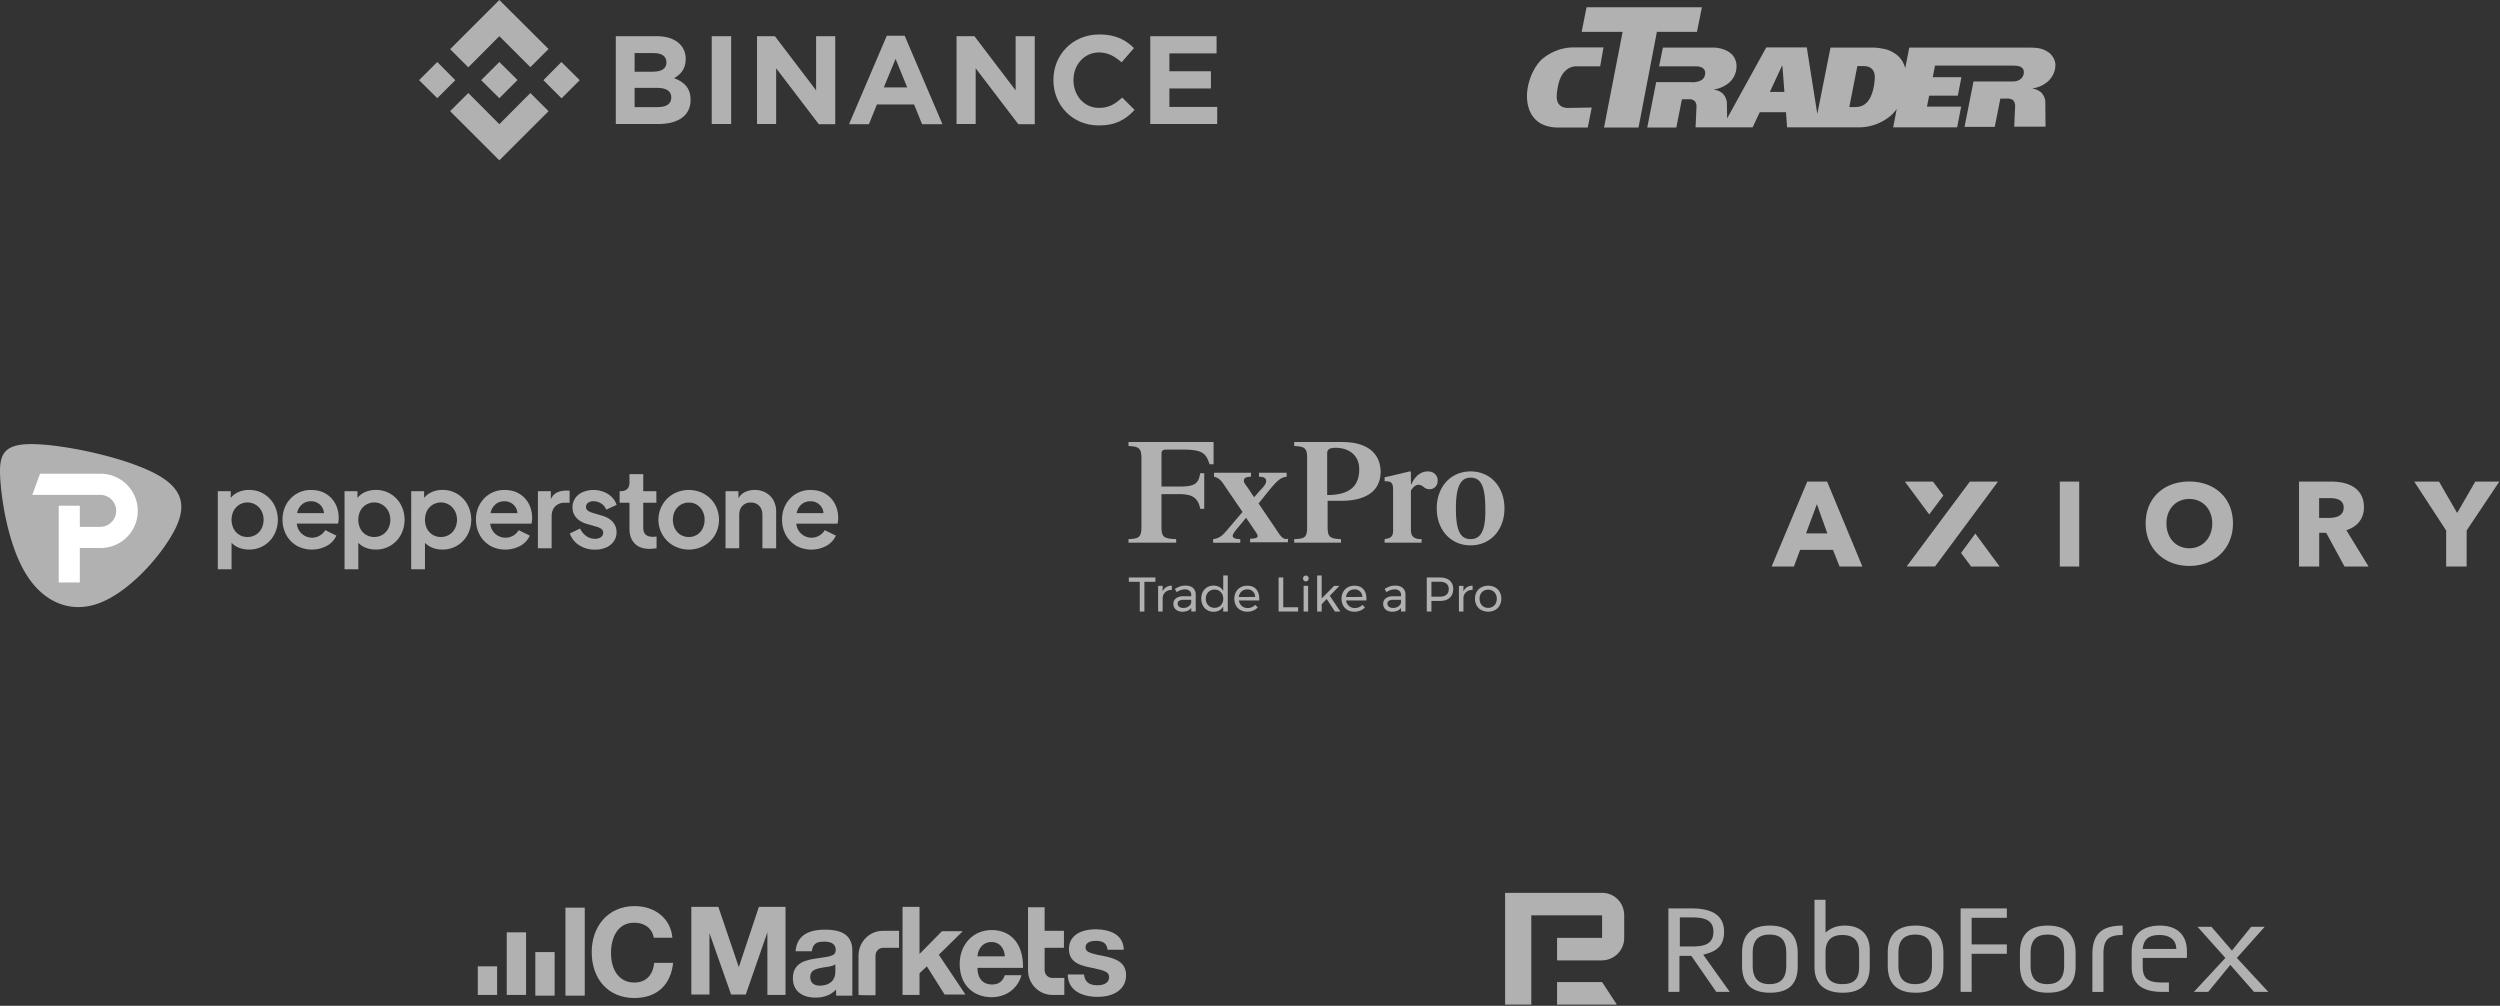 <svg xmlns="http://www.w3.org/2000/svg" viewBox="0 0 686 276">
  <rect x="0" y="0" width="686" height="276" fill="#333333" stroke="none"/>
  <g fill="none" fill-rule="nonzero">
    <g fill="#B1B1B1">
      <path d="M160.455 249.06v24.157h-5.298V249.06h5.298Zm-24.051 16.104v7.84h-5.298v-7.84h5.298Zm7.946-9.324v17.165h-5.298V255.84h5.298Zm7.84 5.404v11.973h-5.297v-11.973h5.297Zm32.528 2.755c-.53 5.933-4.132 9.853-10.701 9.853-6.993 0-11.655-5.085-11.655-12.608 0-6.993 4.45-12.608 11.76-12.608 5.828 0 9.96 3.602 10.384 8.688h-5.086c-.53-2.649-2.543-4.132-5.403-4.132-4.556 0-6.357 4.132-6.357 8.264 0 4.98 2.436 8.158 6.357 8.158 3.178 0 5.085-1.907 5.51-5.403h5.19v-.212Zm4.98 9.006v-24.157h7.416l5.616 16.528 5.51-16.528h7.31v24.157h-4.98V255.84l-5.933 17.059h-4.026l-5.934-16.847V272.9h-4.98v.106Zm44.182.106v-12.29c0-4.875-3.92-5.722-7.417-5.722h-.106c-5.086 0-7.734 2.013-8.052 5.933h4.45c.318-2.013 1.165-2.649 3.39-2.649 2.12 0 3.179.742 3.179 2.331 0 1.378-1.06 1.696-4.132 2.12l-.742.105c-3.285.424-6.887 1.166-6.887 5.51 0 3.284 2.331 5.297 6.251 5.297 2.12 0 4.132-.635 5.616-2.225v1.696h4.45v-.106Zm-4.662-8.476v2.013c0 2.542-1.801 3.814-4.238 3.814-1.695 0-2.649-.848-2.649-2.331 0-2.12 1.907-2.331 3.496-2.649 1.272-.212 2.331-.212 3.39-.847Zm11.019 8.476v-10.913c0-1.06.848-2.12 2.119-2.12h4.344v-4.661h-4.45c-3.708 0-6.675 3.072-6.675 6.78v10.808c0 .106 4.662.106 4.662.106Zm46.407-24.157v6.463h5.298v4.662h-5.298v6.145c0 1.06.848 2.119 2.12 2.119h3.284v4.662h-3.285c-3.708 0-6.675-3.073-6.675-6.781v-17.27h4.556Zm-22.462 6.569-6.569 6.463 7.31 10.913h-5.72l-4.874-7.735-2.014 1.907v5.934h-4.661v-24.157h4.661v12.926l6.146-6.251h5.721Z"/>
      <path d="M280.287 267.601h-4.556c-.636 1.801-1.801 2.543-3.496 2.543-2.543 0-4.027-1.695-4.027-4.556h12.503v-.424c0-6.145-3.285-9.96-8.582-9.96-5.086 0-8.794 3.921-8.794 9.325 0 5.51 3.496 9.111 8.9 9.111 3.92-.105 6.992-2.33 8.052-6.039Zm-4.556-5.191h-7.523c.212-2.437 1.802-3.92 3.815-3.92 2.437 0 3.602 1.906 3.708 3.92Zm32.633-1.802h-4.45c-.212-1.907-1.377-2.437-3.284-2.437-1.695 0-2.755.636-2.755 1.802 0 1.165 1.06 1.483 3.179 2.013l1.695.318c2.966.635 6.251 1.483 6.251 5.297 0 3.603-2.967 5.934-7.84 5.934-4.345 0-8.159-1.802-8.159-6.146h4.45c.212 2.12 1.484 2.967 3.709 2.967 2.013 0 3.178-.848 3.178-2.225 0-1.377-1.271-1.801-3.708-2.331l-.424-.106c-3.073-.636-6.887-1.165-6.887-5.298 0-3.39 2.755-5.403 7.523-5.403 4.026.106 7.416 1.59 7.522 5.615Z"/>
    </g>
    <path fill="#B1B1B1" d="M59.767 134.783h3.544v1.84c.57-.7 1.301-1.253 2.13-1.61a7.089 7.089 0 0 1 2.91-.575 7.615 7.615 0 0 1 4.032 1.08 7.797 7.797 0 0 1 2.822 2.938 8.869 8.869 0 0 1 0 8.324 7.82 7.82 0 0 1-2.822 2.938 7.688 7.688 0 0 1-4.06 1.08 7.403 7.403 0 0 1-2.68-.475 5.738 5.738 0 0 1-2.102-1.38v7.272h-3.774v-21.432Zm10.413 11.96a4.278 4.278 0 0 0 1.57-1.685c.392-.751.59-1.588.576-2.434a5.01 5.01 0 0 0-.575-2.42 4.43 4.43 0 0 0-1.571-1.683 4.293 4.293 0 0 0-6.077 1.656 5.621 5.621 0 0 0 0 4.897 4.18 4.18 0 0 0 3.788 2.274 4.322 4.322 0 0 0 2.289-.611v.007Zm11.178 2.968a7.627 7.627 0 0 1-2.822-2.967 8.616 8.616 0 0 1-1.008-4.14 8.423 8.423 0 0 1 1.024-4.192 7.707 7.707 0 0 1 2.792-2.898 7.558 7.558 0 0 1 3.961-1.065c1.633 0 3.013.35 4.14 1.051a7.01 7.01 0 0 1 2.6 2.774c.6 1.185.905 2.498.887 3.826 0 .288-.013.57-.04.848-.025.251-.078.498-.16.736H81.446a4.2 4.2 0 0 0 7.806 1.785l3.053 1.498a5.967 5.967 0 0 1-2.53 2.76 8.7 8.7 0 0 1-8.426-.014l.01-.002Zm1.514-11.305a4.038 4.038 0 0 0-1.339 2.399h7.36a3.42 3.42 0 0 0-1.108-2.347 3.554 3.554 0 0 0-2.491-.908 3.68 3.68 0 0 0-2.422.849v.007Zm11.67-3.623h3.543v1.84a5.601 5.601 0 0 1 2.132-1.61 7.09 7.09 0 0 1 2.91-.575 7.624 7.624 0 0 1 4.032 1.08 7.807 7.807 0 0 1 2.822 2.938 8.868 8.868 0 0 1 0 8.324 7.826 7.826 0 0 1-2.822 2.938 7.7 7.7 0 0 1-4.062 1.08 7.402 7.402 0 0 1-2.678-.475 5.739 5.739 0 0 1-2.102-1.38v7.272h-3.774v-21.432Zm10.413 11.96a4.27 4.27 0 0 0 1.569-1.685c.392-.75.59-1.587.577-2.434a5.001 5.001 0 0 0-.577-2.42 4.423 4.423 0 0 0-1.569-1.683 4.287 4.287 0 0 0-4.963.298c-.461.371-.84.833-1.114 1.358a5.621 5.621 0 0 0 0 4.897 4.185 4.185 0 0 0 3.786 2.274c.803.013 1.595-.2 2.284-.611l.007.007Zm7.88-11.96h3.543v1.84a5.602 5.602 0 0 1 2.132-1.61 7.086 7.086 0 0 1 2.91-.575 7.621 7.621 0 0 1 4.032 1.08 7.818 7.818 0 0 1 2.822 2.938 8.869 8.869 0 0 1 0 8.324 7.83 7.83 0 0 1-2.822 2.938 7.695 7.695 0 0 1-4.062 1.08 7.397 7.397 0 0 1-2.677-.475 5.737 5.737 0 0 1-2.103-1.38v7.272h-3.782l.007-21.432Zm10.413 11.96a4.27 4.27 0 0 0 1.569-1.685 5.09 5.09 0 0 0 .577-2.434 5.012 5.012 0 0 0-.577-2.42 4.423 4.423 0 0 0-1.569-1.683 4.292 4.292 0 0 0-6.076 1.656 5.61 5.61 0 0 0 0 4.897 4.176 4.176 0 0 0 3.785 2.274c.804.013 1.595-.2 2.285-.611l.006.007Zm11.195 2.968a7.633 7.633 0 0 1-2.825-2.967 8.608 8.608 0 0 1-1.007-4.14 8.414 8.414 0 0 1 1.024-4.192 7.708 7.708 0 0 1 2.785-2.898 7.56 7.56 0 0 1 3.961-1.065c1.633 0 3.013.35 4.14 1.051a6.994 6.994 0 0 1 2.6 2.774 8.228 8.228 0 0 1 .894 3.832c0 .288-.016.57-.044.85-.024.25-.077.497-.158.735h-11.292a4.2 4.2 0 0 0 7.807 1.785l3.052 1.498a5.961 5.961 0 0 1-2.53 2.76 8.692 8.692 0 0 1-8.423-.014l.016-.01Zm1.512-11.305a4.053 4.053 0 0 0-1.34 2.403h7.361a3.422 3.422 0 0 0-1.108-2.346 3.554 3.554 0 0 0-2.492-.909 3.682 3.682 0 0 0-2.431.845l.01.007Zm11.65-3.616h3.542v2.217c.32-.81.923-1.476 1.7-1.872a5.865 5.865 0 0 1 2.53-.518h.92v3.335h-1.355a3.49 3.49 0 0 0-2.578.994c-.663.662-.994 1.589-.994 2.779v8.726h-3.772l.007-15.661Zm11.297 14.806a6.146 6.146 0 0 1-2.547-3.22l2.822-1.353c.377.826.962 1.54 1.7 2.07a4.058 4.058 0 0 0 2.39.75 2.73 2.73 0 0 0 1.627-.446 1.437 1.437 0 0 0 .62-1.224 1.24 1.24 0 0 0-.532-1.053 3.882 3.882 0 0 0-1.283-.59l-2.57-.735c-1.324-.384-2.328-.97-3.01-1.758a4.139 4.139 0 0 1-1.022-2.794 4.366 4.366 0 0 1 .734-2.53 4.861 4.861 0 0 1 2.036-1.659 7.7 7.7 0 0 1 6.927.476 5.933 5.933 0 0 1 2.42 2.99l-2.882 1.353a3.29 3.29 0 0 0-1.338-1.7 3.842 3.842 0 0 0-2.146-.632 2.342 2.342 0 0 0-1.498.432 1.363 1.363 0 0 0-.547 1.123 1.212 1.212 0 0 0 .517 1.037c.405.275.853.48 1.325.605l2.507.747c1.307.367 2.304.943 2.99 1.73a4.126 4.126 0 0 1 1.037 2.822 4.262 4.262 0 0 1-.749 2.491 4.982 4.982 0 0 1-2.07 1.686 7.448 7.448 0 0 1-3.112.605 7.823 7.823 0 0 1-4.353-1.23l.007.007Zm15.283-.433c-.97-.98-1.454-2.343-1.454-4.09v-7.12h-2.707v-3.17h.288c.768 0 1.364-.2 1.786-.605.424-.405.633-.99.633-1.757V130.1h3.775v4.683h3.602v3.17h-3.6v6.9c0 .786.209 1.391.632 1.815.424.423 1.095.632 2.018.632.337-.002.674-.03 1.007-.085v3.22c-.268.04-.577.078-.92.115a8.634 8.634 0 0 1-.95.06c-1.774.01-3.147-.474-4.117-1.454l.007.007Zm10.642.575a8.17 8.17 0 0 1-4.157-7.11 8.17 8.17 0 0 1 4.143-7.118 8.779 8.779 0 0 1 8.382 0 8.097 8.097 0 0 1 2.991 2.91 8.515 8.515 0 0 1-.014 8.425 8.096 8.096 0 0 1-2.99 2.91 8.74 8.74 0 0 1-8.341-.017h-.014Zm6.424-2.99a4.244 4.244 0 0 0 1.528-1.686 5.219 5.219 0 0 0 .561-2.433 5.137 5.137 0 0 0-.56-2.42 4.399 4.399 0 0 0-1.529-1.684 4.03 4.03 0 0 0-2.23-.619 4.187 4.187 0 0 0-2.264.62 4.322 4.322 0 0 0-1.555 1.683 5.112 5.112 0 0 0-.56 2.42c-.015.844.178 1.68.56 2.433.35.696.89 1.28 1.555 1.686a4.282 4.282 0 0 0 2.264.605 4.119 4.119 0 0 0 2.224-.616l.006.011Zm7.84-11.96h3.544v1.93a4.106 4.106 0 0 1 1.798-1.7 5.874 5.874 0 0 1 2.637-.576 6.181 6.181 0 0 1 3.068.75 5.343 5.343 0 0 1 2.089 2.086c.513.951.77 2.019.747 3.099v10.079h-3.772v-9.191c0-1.037-.293-1.858-.878-2.464a3.054 3.054 0 0 0-2.3-.906 3.016 3.016 0 0 0-2.301.92c-.587.616-.879 1.43-.879 2.45v9.186h-3.76l.007-15.664Zm19.337 14.92a7.615 7.615 0 0 1-2.824-2.967 8.62 8.62 0 0 1-1.008-4.14 8.424 8.424 0 0 1 1.024-4.19 7.707 7.707 0 0 1 2.785-2.897 7.556 7.556 0 0 1 3.96-1.065c1.634 0 3.014.35 4.14 1.051a7.013 7.013 0 0 1 2.596 2.774 8.215 8.215 0 0 1 .894 3.832c0 .288-.016.57-.043.85-.024.25-.077.497-.16.735h-11.29c.073.89.427 1.733 1.01 2.407a4.202 4.202 0 0 0 6.796-.622l3.052 1.498a5.967 5.967 0 0 1-2.53 2.76 8.694 8.694 0 0 1-8.423-.014l.02-.012Zm1.511-11.305a4.052 4.052 0 0 0-1.338 2.404h7.36a3.417 3.417 0 0 0-1.109-2.346 3.553 3.553 0 0 0-2.49-.909 3.68 3.68 0 0 0-2.43.847l.007.004ZM43.481 130.44c-8.115-4.665-25.013-8.33-33.96-8.568-8.948-.238-9.947 2.95-9.4 10.208.55 7.26 2.642 18.586 7.26 25.82 4.616 7.235 11.756 10.377 19.324 7.784 7.567-2.595 15.565-10.925 19.895-17.922 4.33-6.992 4.997-12.658-3.119-17.322Z"/>
    <path fill="#FFF" d="M27.594 150.372h-5.691v9.465h-5.795V138.78h5.795v5.795h5.69v-.016a4.384 4.384 0 0 0 0-8.766v-.005H8.863l2.118-5.794H27.59c5.638 0 10.21 4.572 10.21 10.21.003 5.64-4.57 10.168-10.207 10.168Z"/>
    <path fill="#B1B1B1" d="m679.215 132.146-4.974 8.616-4.974-8.616h-6.805l8.762 13.423v9.886h5.619v-9.886l8.97-13.423h-6.598Zm-40.187 9.968h-2.664v-5.431h2.997c1.686 0 3.746.416 3.746 2.601 0 2.373-2.268 2.83-4.079 2.83m9.636-2.934c0-5.328-4.454-7.034-8.928-7.034h-8.887v23.309h5.536v-9.261h1.915l5.036 9.26h6.597l-6.097-9.968c2.996-.937 4.849-3.163 4.828-6.306m-47.93 11.26c-3.704 0-6.264-2.852-6.264-6.827 0-3.85 2.54-6.701 6.265-6.701 3.725 0 6.306 2.85 6.306 6.7 0 3.955-2.623 6.827-6.306 6.827m0-18.314c-6.868 0-11.967 4.433-11.967 11.488 0 6.951 5.099 11.675 11.967 11.675 6.888 0 11.987-4.724 11.987-11.675 0-7.055-5.099-11.488-11.987-11.488m-35.526.02h5.328v23.31h-5.328v-23.31Zm-34.797 0h-7.721l6.68 9.012 3.892-5.182-2.85-3.83Zm10.115 0-17.337 23.289h7.784l17.274-23.288h-7.721Zm.353 23.31h7.826l-6.681-9.053-3.913 5.327 2.768 3.726Zm-45.307-9.095 2.976-8.012 2.872 8.012h-5.848Zm.333-14.214-9.781 23.309h6.118l1.707-4.579h9.011l1.811 4.579h6.264l-9.677-23.31h-5.453ZM333.01 121.29h-23.343v1.1c2.69.123 3.543.49 3.543 3.3v18.943c0 2.934-.86 3.177-3.543 3.3v.977h13.076v-.977c-3.3-.123-4.033-.49-4.033-3.3v-9.043h4.764c3.543 0 5.256.86 5.867 4.033h1.1v-9.78h-1.1c-.49 2.934-1.467 3.667-5.867 3.667h-4.764v-8.8c0-1.1.244-1.343 1.59-1.343h4.157c5.5 0 6.476.976 7.447 4.033h1.1l.006-6.11Zm17.723 24.81-5.376-7.943 2.933-3.667c1.956-2.323 3.056-3.544 4.767-3.667v-1.1h-7.58v1.1c1.343 0 1.956.367 1.956 1.223 0 .734-.859 1.72-1.59 2.444l-1.718 1.956-1.957-2.933c-.49-.61-.86-1.1-.86-1.719 0-.618.734-.977 1.957-.977v-1.1h-10.132v1.1c1.467.367 2.077 1.224 2.81 2.324l5.005 7.336-4.157 4.89c-1.466 1.718-2.2 2.323-3.91 2.578v.977h7.448v-.977c-.977 0-2.077-.244-2.077-.86 0-.615.734-1.466 1.957-2.933l1.719-2.077 2.076 3.057c.734 1.1 1.1 1.59 1.1 1.956 0 .49-.733.734-2.076.734v.976h10.39v-.976c-.851.235-1.585-.012-2.685-1.722Zm17.477-24.81h-13.077v1.1c2.81.123 3.544.49 3.544 3.3v18.943c0 2.934-.734 3.177-3.544 3.3v.977h12.834v-.977c-2.934-.123-3.667-.49-3.667-3.3v-7.21h3.667c7.09 0 10.885-2.81 10.885-8.066-.129-4.524-3.062-8.067-10.642-8.067Zm-4.033 14.543v-11.366c0-.977.366-1.59 2.323-1.59 3.667 0 6.477 2.077 6.477 5.866 0 4.4-2.32 7.09-8.8 7.09Zm27.623-6.476c-2.323 0-3.79 1.833-4.523 3.543h-.123v-2.933c0-.367 0-.61-.244-.61-.367 0-4.89 1.223-6.967 1.59v1.1c1.834 0 2.324.366 2.324 2.443v11.123c0 1.719-.734 2.077-2.324 2.323v.977h10.144v-.977c-1.833 0-2.933-.49-2.933-2.578V134.61c.61-.977 1.343-1.59 2.076-1.59.392.027.77.154 1.1.367.367.243.86.86 1.957.86a2.191 2.191 0 0 0 2.2-2.2c.123-1.224-.73-2.69-2.687-2.69Zm11.733 0c-5.5 0-9.29 4.276-9.29 10.143 0 5.867 3.79 10.143 9.29 10.143 5.5 0 9.29-4.276 9.29-10.143 0-5.867-3.79-10.143-9.29-10.143Zm0 18.576c-2.933 0-4.033-2.578-4.033-8.433s1.223-8.433 4.033-8.433c2.934 0 4.034 2.578 4.034 8.433.126 5.867-1.1 8.433-4.034 8.433Zm-93.783 10.53h7.293v1.175h-3.022v8.164h-1.272v-8.158h-3v-1.18Zm10.266 2.653c.46-.271.987-.412 1.522-.407v1.192a2.269 2.269 0 0 0-2.507 2.174v3.724h-1.24v-7.044h1.24v1.521c.203-.478.547-.882.985-1.16Zm6.867 6.686v-.988c-.525.693-1.347 1.04-2.467 1.04a2.822 2.822 0 0 1-1.286-.287 2.054 2.054 0 0 1-.86-.773 2.08 2.08 0 0 1-.286-1.106 1.81 1.81 0 0 1 .7-1.501 3.151 3.151 0 0 1 1.953-.573h2.24v-.332a1.458 1.458 0 0 0-.461-1.146 1.965 1.965 0 0 0-1.34-.407 3.836 3.836 0 0 0-2.175.76l-.518-.86c.437-.295.91-.534 1.406-.713a4.798 4.798 0 0 1 1.541-.22c.88 0 1.56.215 2.04.646.495.467.763 1.126.733 1.805v4.64l-1.22.015Zm-.74-1.392c.388-.254.652-.658.728-1.114v-.708h-2.065c-.43-.029-.86.058-1.246.252a.86.86 0 0 0-.407.8c-.01.336.143.656.413.859.322.228.711.34 1.105.32a2.53 2.53 0 0 0 1.473-.41Zm10.754-8.5v9.892h-1.24v-1.4c-.25.454-.622.83-1.074 1.085-.48.262-1.02.393-1.567.381a3.366 3.366 0 0 1-1.768-.461 3.151 3.151 0 0 1-1.194-1.28 4.01 4.01 0 0 1-.427-1.874 3.887 3.887 0 0 1 .427-1.848c.272-.524.686-.96 1.194-1.26a3.38 3.38 0 0 1 1.754-.453 3.254 3.254 0 0 1 1.587.373c.452.249.822.624 1.065 1.08v-4.24l1.243.006Zm-2.394 8.574c.364-.211.662-.52.859-.893a2.91 2.91 0 0 0 0-2.601 2.246 2.246 0 0 0-.86-.894 2.372 2.372 0 0 0-1.234-.321 2.343 2.343 0 0 0-1.235.327 2.292 2.292 0 0 0-.859.899 2.882 2.882 0 0 0 0 2.578c.197.373.495.683.86.894.766.426 1.699.426 2.466 0l.003.011Zm10.195-4.806c.56.645.839 1.54.839 2.687v.4h-5.586c.071.583.354 1.12.794 1.507a2.346 2.346 0 0 0 1.592.573c.4.003.796-.074 1.166-.226.354-.148.673-.366.94-.642l.681.708c-.35.373-.777.666-1.251.86-.517.209-1.07.313-1.627.306a3.744 3.744 0 0 1-1.848-.447 3.134 3.134 0 0 1-1.252-1.26 4.053 4.053 0 0 1 0-3.702c.29-.529.721-.967 1.246-1.266a3.598 3.598 0 0 1 1.828-.458c1.09-.006 1.916.314 2.478.96Zm-.287 2.125a2.045 2.045 0 0 0-2.188-2.068 2.232 2.232 0 0 0-1.553.573c-.423.394-.686.93-.739 1.507l4.48-.012Zm6.434-5.34h1.275v8.173h4.079v1.16h-5.354v-9.332Zm8.032-.3a.86.86 0 0 1 0 1.146.788.788 0 0 1-1.105 0 .86.86 0 0 1 0-1.146.788.788 0 0 1 1.105 0Zm-1.166 2.578h1.24v7.061h-1.24v-7.061Zm8.586 7.061-2.255-3.437-1.372 1.432v2.005h-1.24v-9.891h1.24v6.302l3.415-3.458h1.452l-2.63 2.733 2.882 4.32-1.492-.006Zm7.814-6.124c.56.645.84 1.54.84 2.687v.4h-5.586a2.4 2.4 0 0 0 .793 1.507 2.346 2.346 0 0 0 1.593.573c.4.003.796-.074 1.166-.226.353-.148.673-.366.94-.642l.678.708c-.35.373-.778.666-1.252.86-.516.209-1.07.313-1.627.306a3.741 3.741 0 0 1-1.847-.447 3.128 3.128 0 0 1-1.252-1.26 4.06 4.06 0 0 1 0-3.702c.29-.529.721-.967 1.246-1.266a3.598 3.598 0 0 1 1.827-.458c1.095-.006 1.922.314 2.481.96Zm-.286 2.125a2.045 2.045 0 0 0-2.186-2.068 2.229 2.229 0 0 0-1.553.573c-.423.394-.686.93-.739 1.507l4.478-.012Zm10.622 4v-.99c-.524.694-1.346 1.04-2.467 1.04a2.822 2.822 0 0 1-1.286-.286 2.057 2.057 0 0 1-.86-.773 2.091 2.091 0 0 1-.286-1.106 1.81 1.81 0 0 1 .7-1.501 3.151 3.151 0 0 1 1.953-.573h2.24v-.332a1.458 1.458 0 0 0-.461-1.146 1.962 1.962 0 0 0-1.34-.407 3.833 3.833 0 0 0-2.175.76l-.522-.86c.438-.295.91-.534 1.407-.713a4.792 4.792 0 0 1 1.541-.22c.88 0 1.56.215 2.04.646.494.467.762 1.126.733 1.805v4.64l-1.217.015Zm-.74-1.393c.388-.254.652-.658.728-1.114v-.708h-2.068c-.43-.029-.86.058-1.246.252a.86.86 0 0 0-.407.8c-.01.336.143.656.413.859.323.228.713.341 1.108.32a2.53 2.53 0 0 0 1.47-.41h.003Zm14.094-7.113a2.905 2.905 0 0 1 .954 2.32c0 1.041-.32 1.848-.96 2.421-.64.573-1.537.86-2.692.86h-2.32v2.904h-1.28v-9.338h3.586c1.172 0 2.076.277 2.712.833Zm-.913 3.913c.444-.389.681-.963.641-1.552a1.822 1.822 0 0 0-.642-1.513c-.425-.342-1.038-.513-1.839-.513h-2.265v4.094h2.265c.791.007 1.404-.164 1.84-.516Zm5.666-2.094a2.94 2.94 0 0 1 1.52-.407v1.192a2.266 2.266 0 0 0-2.506 2.174v3.724h-1.24v-7.044h1.24v1.521c.203-.478.547-.882.986-1.16Zm7.674.046c.536.292.98.729 1.28 1.26a3.945 3.945 0 0 1 0 3.701 3.243 3.243 0 0 1-1.28 1.27 4.122 4.122 0 0 1-3.758 0 3.26 3.26 0 0 1-1.28-1.261 3.967 3.967 0 0 1 0-3.707c.3-.531.743-.968 1.28-1.26a4.122 4.122 0 0 1 3.76 0l-.002-.003Zm-3.108.948c-.358.211-.65.519-.84.888-.2.399-.298.84-.286 1.286-.012.453.087.9.286 1.307.187.373.48.683.84.893.765.42 1.69.42 2.455 0 .36-.207.65-.515.84-.885.205-.404.308-.853.3-1.306a2.701 2.701 0 0 0-.3-1.286 2.2 2.2 0 0 0-.84-.888 2.512 2.512 0 0 0-2.455 0v-.009Z"/>
    <g fill="#B1B1B1">
      <path d="M439.615 269.481h-12.353v6.177h16.396z"/>
      <path d="M439.615 245H413v30.658h7.187v-24.482h19.428v6.177h-12.353v6.176h12.24a6.159 6.159 0 0 0 6.177-6.176v-6.177c0-3.48-2.695-6.176-6.064-6.176Zm153.064 8.984c-4.716 0-7.749 2.358-7.749 7.187v4.155c0 4.604 2.808 6.85 8.423 6.85h1.797v-2.582h-1.797c-4.155 0-5.39-1.123-5.39-4.492v-2.246h12.128v-1.797c0-4.717-2.92-7.075-7.412-7.075Zm-.112 2.583c2.92 0 4.604 1.46 4.604 3.818h-9.208c.224-2.47 1.46-3.818 4.604-3.818Zm-18.417 5.39v10.22h3.032v-10.22c0-3.818 1.01-5.39 5.278-5.39v-2.583c-6.064 0-8.31 2.583-8.31 7.973Zm38.294-1.123-5.615-6.513h-3.818l7.636 8.535-8.647 9.32h3.93l6.065-7.411 6.513 7.411h3.93l-8.647-9.32 7.637-8.535h-3.706l-5.278 6.513Zm-86.808-6.85c-5.053 0-7.636 2.47-7.636 7.412v3.593c0 4.941 2.583 7.412 7.636 7.412 5.166 0 7.637-2.358 7.637-7.3v-3.818c-.113-4.716-2.583-7.299-7.637-7.299Zm-.112 2.47c3.369 0 4.604 1.797 4.604 5.054v3.481c0 3.257-1.347 5.054-4.604 5.054s-4.604-1.797-4.604-5.054v-3.481c0-3.257 1.347-5.053 4.604-5.053Zm-67.717-7.187v22.91h3.033v-9.883h3.256l6.85 9.882h3.706l-7.3-10.219c3.37-.786 5.728-2.133 5.728-6.289 0-4.267-2.92-6.4-8.984-6.4h-6.289Zm3.145 2.471h3.257c3.48 0 5.951.674 5.951 3.93 0 3.594-2.807 4.043-5.951 4.043h-3.257v-7.973Zm100.957 2.246c-5.053 0-7.636 2.47-7.636 7.412v3.593c0 4.941 2.583 7.412 7.636 7.412 5.166 0 7.636-2.358 7.636-7.3v-3.818c-.112-4.716-2.582-7.299-7.636-7.299Zm-.112 2.47c3.369 0 4.604 1.797 4.604 5.054v3.481c0 3.257-1.348 5.054-4.604 5.054-3.257 0-4.604-1.797-4.604-5.054v-3.481c0-3.257 1.347-5.053 4.604-5.053Zm-23.808-4.604v20.326h3.032v-10.443h9.658v-2.583h-9.658v-7.3h9.658v-2.583h-12.69v2.583Zm-40.09-4.94v18.416c0 4.604 2.695 7.075 7.748 7.075 5.054 0 7.412-2.358 7.412-7.3v-4.042c.112-4.604-2.47-7.075-6.85-7.075-2.246 0-3.819.674-5.279 1.909v-8.984h-3.032Zm7.636 9.657c3.369 0 4.604 1.797 4.604 4.716v4.043c0 2.92-1.01 4.717-4.604 4.717-3.145 0-4.605-1.572-4.605-4.717v-4.043c0-3.144 1.573-4.716 4.605-4.716Zm-19.877-2.583c-5.054 0-7.637 2.47-7.637 7.412v3.593c0 4.941 2.583 7.412 7.637 7.412 5.166 0 7.636-2.358 7.636-7.3v-3.818c-.112-4.716-2.583-7.299-7.636-7.299Zm-.113 2.47c3.37 0 4.605 1.797 4.605 5.054v3.481c0 3.257-1.348 5.054-4.605 5.054-3.256 0-4.604-1.797-4.604-5.054v-3.481c0-3.257 1.348-5.053 4.604-5.053Z"/>
    </g>
    <g fill="#B1B1B1">
      <path d="M430.322 29.623c-1.096 0-3.165-.306-3.165-3.178a17.02 17.02 0 0 1 .73-4.277c1.156-3.3 3.287-3.972 4.687-3.972h6.513l.913-5.194h-7.913c-3.226-.06-6.391 1.1-8.887 3.178-2.678 2.444-4.2 6.843-4.2 10.143 0 3.605 1.522 8.677 8.704 8.677h7.974l1.096-5.5-6.452.123Z"/>
      <path d="M435.352 2 434 8.747h11.246L440.145 35h9.464l5.039-26.253h11L467 2z"/>
      <path d="M561.605 14.039c-1.35-.795-2.517-.978-5.219-.978h-32.482l-1.106 5.622c-.245-.794-.552-1.589-1.044-2.26a6.586 6.586 0 0 0-2.149-1.956c-.798-.49-1.658-.856-2.579-1.04-.86-.183-1.78-.305-2.64-.366h-12.097l-3.622 18.211L495.78 13h-11.114L473.92 32.494l-.061-4.033c0-.978-.369-1.955-1.044-2.689-.676-.672-1.535-1.039-2.518-1.16v-.062c1.228-.183 2.395-.611 3.377-1.283a5.912 5.912 0 0 0 2.825-5.073c.061-1.772-.982-3.422-2.579-4.216-1.044-.55-2.272-.856-3.439-.917h-14.184l-1.044 5.133h9.886c.553 0 2.764 0 2.764 1.834 0 .794-.369 1.589-1.106 2.016a5.393 5.393 0 0 1-2.947.49h-9.395L452 35h7.982l1.536-7.761h1.842c.614-.061 1.29.122 1.719.55.368.489.491 1.1.43 1.65l-.246 5.5h15.658l1.965-4.156h7.184l.307 4.156h19.527c3.254.061 6.447-1.1 8.964-3.239.614-.55 1.106-1.161 1.597-1.772l-.983 5.01h17.562l1.105-5.682h-9.395l.614-2.995h7.86l.983-5.072h-7.86l.614-3.178h21.553c1.35 0 2.824.306 2.824 1.772 0 1.65-1.35 2.567-2.947 2.567h-10.869l-2.456 12.467h8.29l1.535-7.761h1.842c.614-.062 1.29.122 1.78.55.308.488.492 1.1.43 1.65l-.245 5.5h8.596l-.061-6.417c.061-1.1-.369-2.2-1.167-2.995a4.757 4.757 0 0 0-2.333-1.038v-.062c1.474-.183 2.824-.794 3.991-1.71C563.14 21.371 564 19.66 564 17.827c0-1.406-.921-2.995-2.395-3.79ZM485.65 25.222l3.316-7.15h.123l.552 7.15h-3.99Zm28 .49c-1.167 3.36-3.316 3.666-4.667 3.666h-1.535l2.21-11.245h1.597c1.106 0 3.193.245 3.193 3.117-.061 1.589-.307 3.056-.798 4.461Z"/>
    </g>
    <path fill="#B1B1B1" d="m124.935 22-4.944 4.94L115 22l4.99-4.985L124.934 22ZM137.02 9.926l8.515 8.506 4.991-4.983L137.02 0l-13.505 13.493 4.99 4.983 8.515-8.55Zm17.031 7.09L149.106 22l4.99 4.985L159.082 22l-5.032-4.985Zm-17.03 17.058-8.515-8.55-4.991 4.985L137.02 44l13.506-13.493-4.991-4.983-8.515 8.55Zm0-7.131 4.989-4.987-4.99-4.939L132.03 22l4.99 4.94v.003Zm52.47.513v-.084c0-3.223-1.721-4.857-4.516-5.931 1.72-.944 3.182-2.493 3.182-5.2v-.084c0-3.782-3.053-6.231-7.956-6.231h-11.225v24.106h11.483c5.461.042 9.032-2.192 9.032-6.574v-.002Zm-6.624-10.31c0 1.803-1.463 2.533-3.828 2.533h-4.901v-5.113h5.246c2.237 0 3.483.902 3.483 2.493v.086Zm1.334 9.624c0 1.804-1.419 2.622-3.744 2.622h-6.32v-5.287h6.15c2.71 0 3.914.99 3.914 2.621v.044Zm16.429 7.304V9.926h-5.333v24.106h5.333v.042Zm28.559 0V9.926h-5.249v14.868L212.63 9.926h-4.904v24.106h5.248V18.735l11.698 15.34h4.517Zm29.415 0L248.242 9.797h-4.902l-10.366 24.277h5.463l2.193-5.413h10.194l2.192 5.413h5.592-.004Zm-9.676-10.098h-6.408l3.226-7.819 3.182 7.82Zm35.01 10.098V9.926h-5.248v14.868L267.38 9.926h-4.904v24.106h5.248V18.735l11.698 15.34h4.517Zm27.396-3.91-3.397-3.394c-1.894 1.718-3.57 2.835-6.366 2.835-4.128 0-7.01-3.438-7.01-7.563v-.128c0-4.125 2.924-7.519 7.01-7.519 2.408 0 4.302 1.03 6.194 2.706l3.396-3.91c-2.235-2.191-4.945-3.738-9.503-3.738-7.397 0-12.602 5.628-12.602 12.46V22c0 6.917 5.289 12.417 12.387 12.417 4.644.044 7.397-1.59 9.89-4.253ZM334 34.074v-4.726h-13.119v-5.071h11.398v-4.726H320.88v-4.899h12.947V9.926h-18.193v24.106H334v.042Z"/>
  </g>
</svg>
